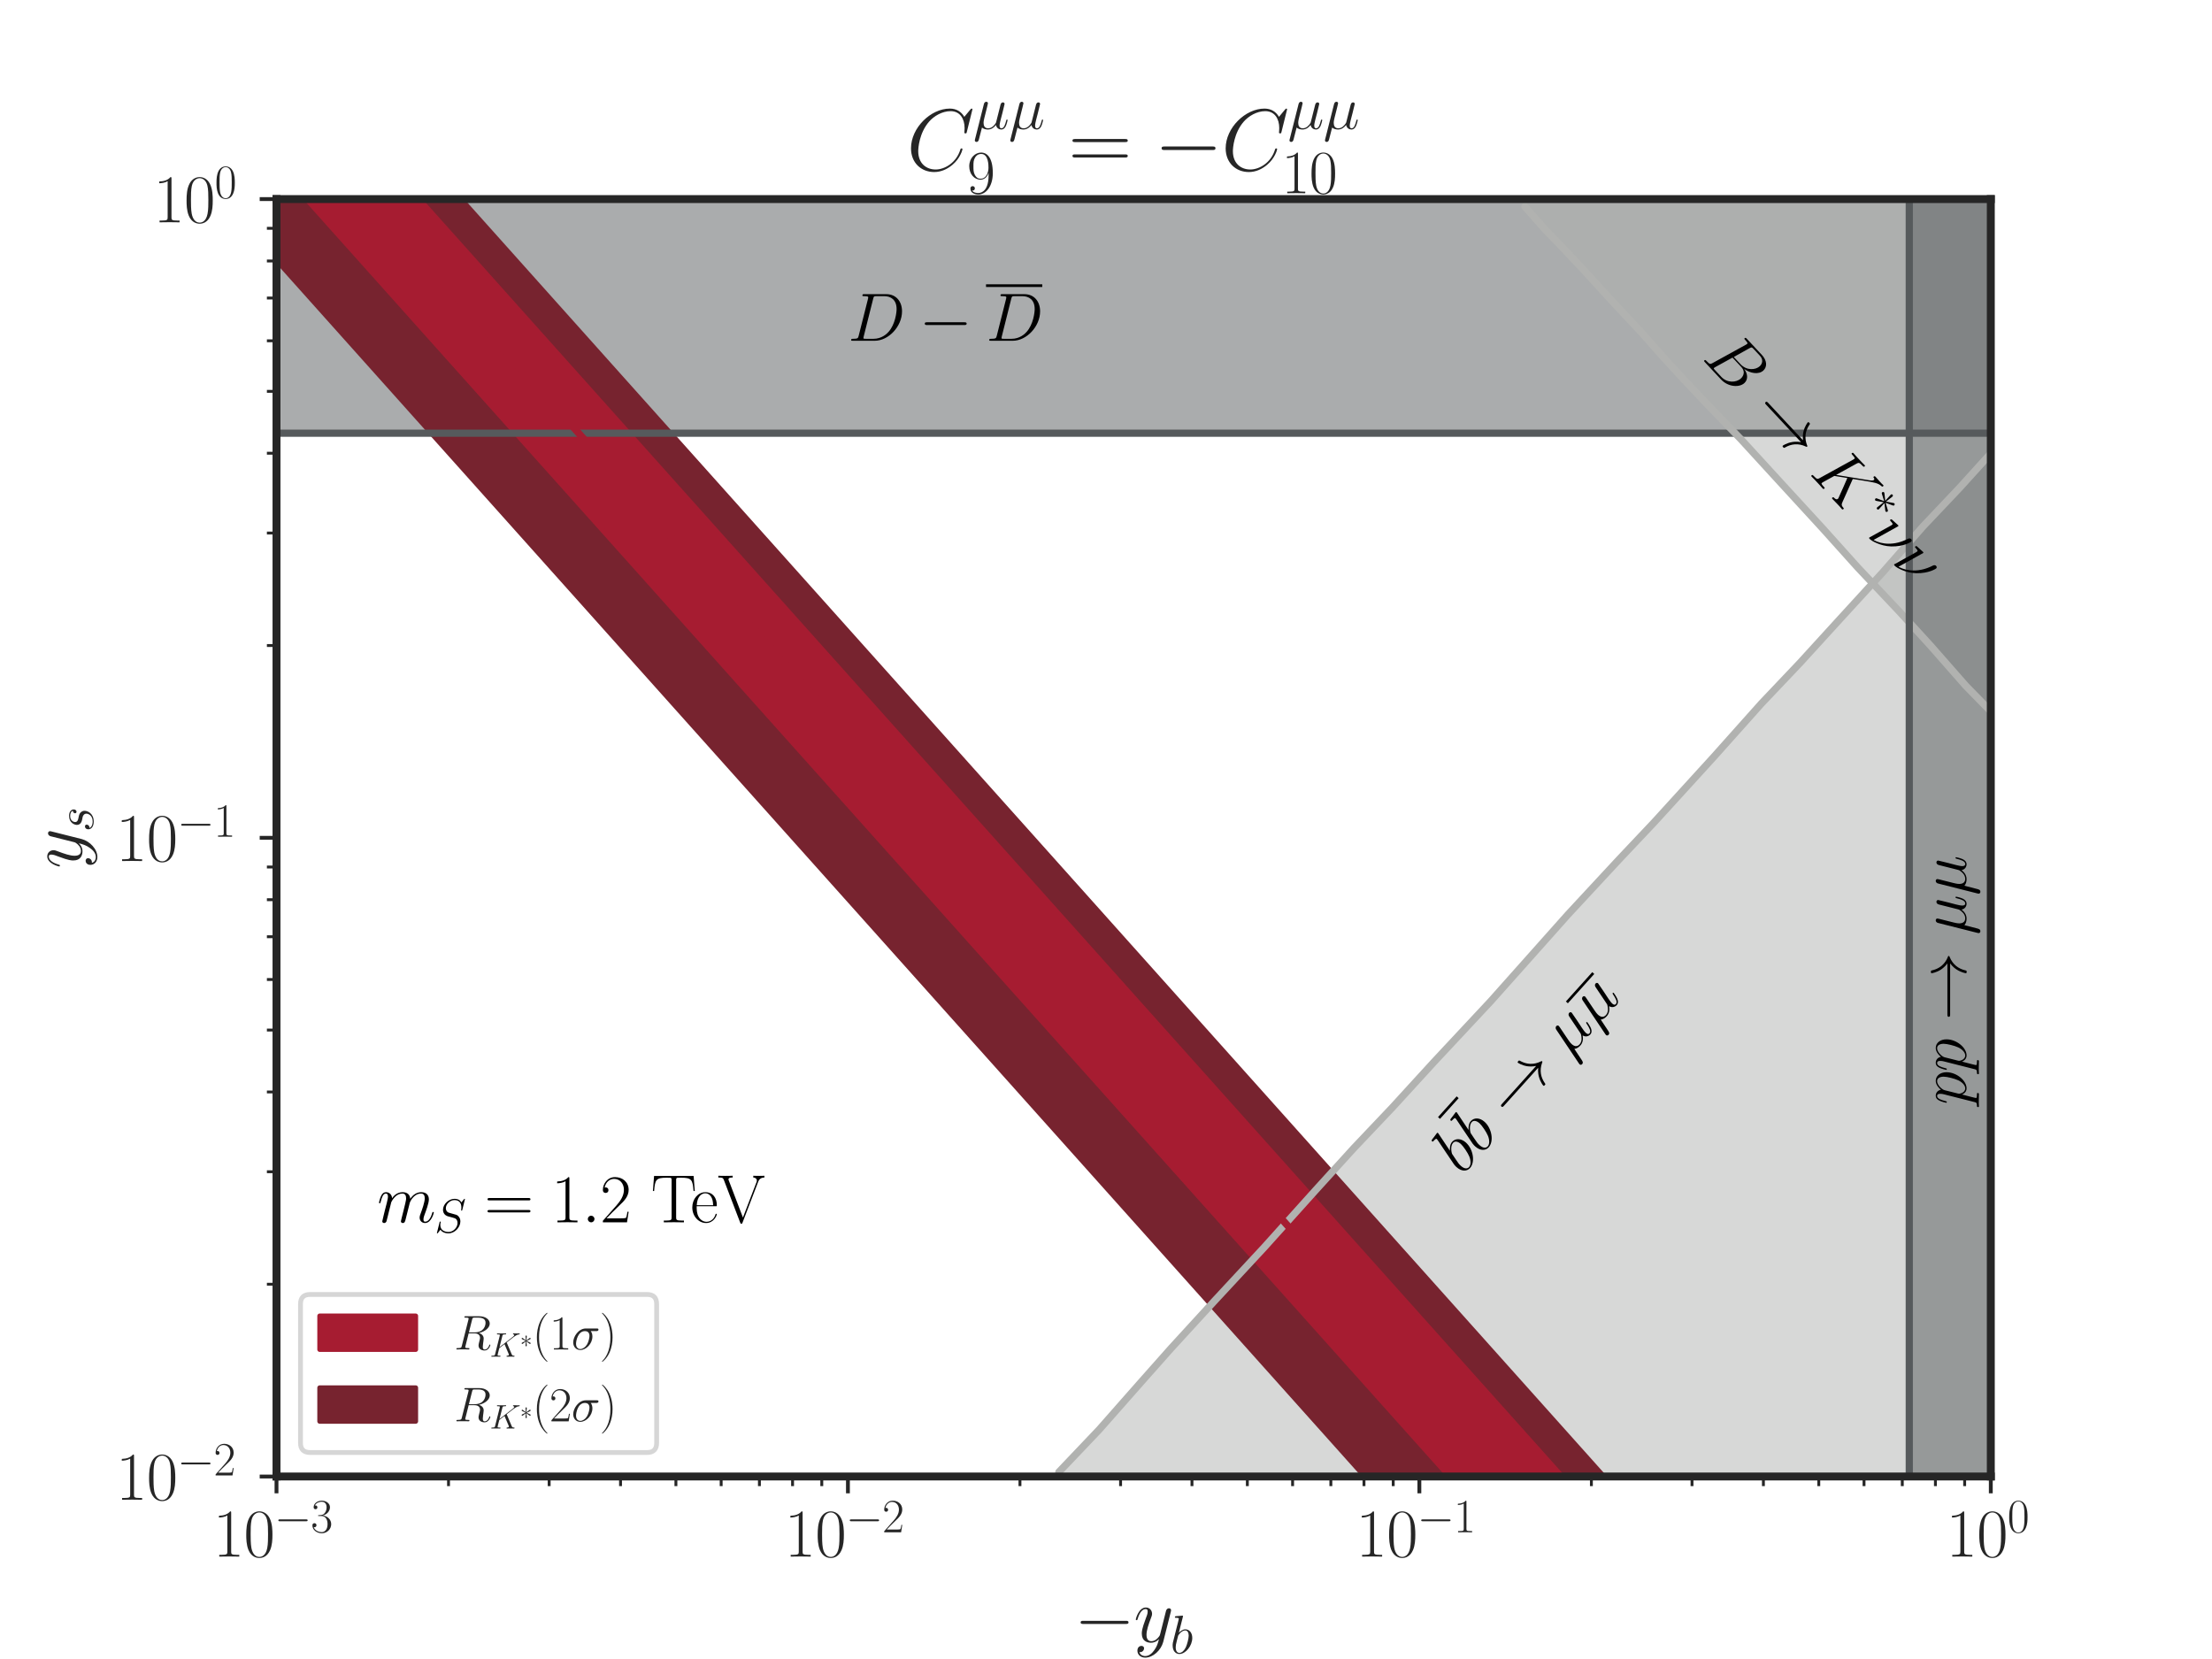 <?xml version="1.0" encoding="utf-8" standalone="no"?>
<!DOCTYPE svg PUBLIC "-//W3C//DTD SVG 1.1//EN"
  "http://www.w3.org/Graphics/SVG/1.1/DTD/svg11.dtd">
<svg xmlns:xlink="http://www.w3.org/1999/xlink" width="460.8pt" height="345.6pt" viewBox="0 0 460.8 345.6" xmlns="http://www.w3.org/2000/svg" version="1.1">
 <defs>
  <style type="text/css">*{stroke-linejoin: round; stroke-linecap: butt}</style>
 </defs>
 <g id="figure_1">
  <g id="patch_1">
   <path d="M 0 345.6 
L 460.8 345.6 
L 460.8 0 
L 0 0 
z
" style="fill: #ffffff"/>
  </g>
  <g id="axes_1">
   <g id="patch_2">
    <path d="M 57.6 307.584 
L 414.72 307.584 
L 414.72 41.472 
L 57.6 41.472 
z
" style="fill: #ffffff"/>
   </g>
   <g id="matplotlib.axis_1">
    <g id="xtick_1">
     <g id="line2d_1">
      <defs>
       <path id="ma7e473e2c0" d="M 0 0 
L 0 3.5 
" style="stroke: #262626; stroke-width: 0.8"/>
      </defs>
      <g>
       <use xlink:href="#ma7e473e2c0" x="57.6" y="307.584" style="fill: #262626; stroke: #262626; stroke-width: 0.8"/>
      </g>
     </g>
     <g id="text_1">
      <!-- $\mathdefault{10^{-3}}$ -->
      <g style="fill: #262626" transform="translate(44.361 324.27)scale(0.14 -0.14)">
       <defs>
        <path id="CMR17-31" d="M 1702 4083 
C 1702 4217 1696 4224 1606 4224 
C 1357 3927 979 3833 621 3820 
C 602 3820 570 3820 563 3808 
C 557 3795 557 3782 557 3648 
C 755 3648 1088 3686 1344 3839 
L 1344 467 
C 1344 243 1331 166 781 166 
L 589 166 
L 589 0 
C 896 6 1216 12 1523 12 
C 1830 12 2150 6 2458 0 
L 2458 166 
L 2266 166 
C 1715 166 1702 236 1702 467 
L 1702 4083 
z
" transform="scale(0.016)"/>
        <path id="CMR17-30" d="M 2688 2038 
C 2688 2430 2682 3099 2413 3613 
C 2176 4063 1798 4224 1466 4224 
C 1158 4224 768 4082 525 3620 
C 269 3137 243 2539 243 2038 
C 243 1671 250 1112 448 623 
C 723 -39 1216 -128 1466 -128 
C 1760 -128 2208 -7 2470 604 
C 2662 1048 2688 1568 2688 2038 
z
M 1466 -26 
C 1056 -26 813 328 723 816 
C 653 1196 653 1749 653 2109 
C 653 2604 653 3015 736 3407 
C 858 3954 1216 4121 1466 4121 
C 1728 4121 2067 3947 2189 3420 
C 2272 3054 2278 2623 2278 2109 
C 2278 1691 2278 1176 2202 797 
C 2067 96 1690 -26 1466 -26 
z
" transform="scale(0.016)"/>
        <path id="CMSY10-0" d="M 4218 1472 
C 4326 1472 4442 1472 4442 1600 
C 4442 1728 4326 1728 4218 1728 
L 755 1728 
C 646 1728 531 1728 531 1600 
C 531 1472 646 1472 755 1472 
L 4218 1472 
z
" transform="scale(0.016)"/>
        <path id="CMR17-33" d="M 1414 2176 
C 1984 2176 2234 1673 2234 1094 
C 2234 322 1824 25 1453 25 
C 1114 25 563 193 390 691 
C 422 678 454 678 486 678 
C 640 678 755 780 755 947 
C 755 1132 614 1216 486 1216 
C 378 1216 211 1164 211 927 
C 211 335 787 -128 1466 -128 
C 2176 -128 2720 432 2720 1087 
C 2720 1718 2208 2176 1600 2246 
C 2086 2347 2554 2776 2554 3353 
C 2554 3856 2048 4224 1472 4224 
C 890 4224 378 3862 378 3347 
C 378 3123 544 3084 627 3084 
C 762 3084 877 3167 877 3334 
C 877 3500 762 3584 627 3584 
C 602 3584 570 3584 544 3571 
C 730 3999 1235 4076 1459 4076 
C 1683 4076 2106 3966 2106 3347 
C 2106 3167 2080 2851 1862 2574 
C 1670 2329 1453 2316 1242 2297 
C 1210 2297 1062 2284 1037 2284 
C 992 2278 966 2272 966 2227 
C 966 2182 973 2176 1101 2176 
L 1414 2176 
z
" transform="scale(0.016)"/>
       </defs>
       <use xlink:href="#CMR17-31" transform="scale(0.996)"/>
       <use xlink:href="#CMR17-30" transform="translate(45.69 0)scale(0.996)"/>
       <use xlink:href="#CMSY10-0" transform="translate(91.381 36.154)scale(0.697)"/>
       <use xlink:href="#CMR17-33" transform="translate(145.622 36.154)scale(0.697)"/>
      </g>
     </g>
    </g>
    <g id="xtick_2">
     <g id="line2d_2">
      <g>
       <use xlink:href="#ma7e473e2c0" x="176.64" y="307.584" style="fill: #262626; stroke: #262626; stroke-width: 0.8"/>
      </g>
     </g>
     <g id="text_2">
      <!-- $\mathdefault{10^{-2}}$ -->
      <g style="fill: #262626" transform="translate(163.401 324.27)scale(0.14 -0.14)">
       <defs>
        <path id="CMR17-32" d="M 2669 990 
L 2554 990 
C 2490 537 2438 460 2413 422 
C 2381 371 1920 371 1830 371 
L 602 371 
C 832 620 1280 1073 1824 1596 
C 2214 1966 2669 2400 2669 3033 
C 2669 3788 2067 4224 1395 4224 
C 691 4224 262 3603 262 3027 
C 262 2777 448 2745 525 2745 
C 589 2745 781 2783 781 3007 
C 781 3206 614 3264 525 3264 
C 486 3264 448 3257 422 3244 
C 544 3788 915 4057 1306 4057 
C 1862 4057 2227 3616 2227 3033 
C 2227 2477 1901 1998 1536 1583 
L 262 147 
L 262 0 
L 2515 0 
L 2669 990 
z
" transform="scale(0.016)"/>
       </defs>
       <use xlink:href="#CMR17-31" transform="scale(0.996)"/>
       <use xlink:href="#CMR17-30" transform="translate(45.69 0)scale(0.996)"/>
       <use xlink:href="#CMSY10-0" transform="translate(91.381 36.154)scale(0.697)"/>
       <use xlink:href="#CMR17-32" transform="translate(145.622 36.154)scale(0.697)"/>
      </g>
     </g>
    </g>
    <g id="xtick_3">
     <g id="line2d_3">
      <g>
       <use xlink:href="#ma7e473e2c0" x="295.68" y="307.584" style="fill: #262626; stroke: #262626; stroke-width: 0.8"/>
      </g>
     </g>
     <g id="text_3">
      <!-- $\mathdefault{10^{-1}}$ -->
      <g style="fill: #262626" transform="translate(282.441 324.27)scale(0.14 -0.14)">
       <use xlink:href="#CMR17-31" transform="scale(0.996)"/>
       <use xlink:href="#CMR17-30" transform="translate(45.69 0)scale(0.996)"/>
       <use xlink:href="#CMSY10-0" transform="translate(91.381 36.154)scale(0.697)"/>
       <use xlink:href="#CMR17-31" transform="translate(145.622 36.154)scale(0.697)"/>
      </g>
     </g>
    </g>
    <g id="xtick_4">
     <g id="line2d_4">
      <g>
       <use xlink:href="#ma7e473e2c0" x="414.72" y="307.584" style="fill: #262626; stroke: #262626; stroke-width: 0.8"/>
      </g>
     </g>
     <g id="text_4">
      <!-- $\mathdefault{10^{0}}$ -->
      <g style="fill: #262626" transform="translate(405.383 324.27)scale(0.14 -0.14)">
       <use xlink:href="#CMR17-31" transform="scale(0.996)"/>
       <use xlink:href="#CMR17-30" transform="translate(45.69 0)scale(0.996)"/>
       <use xlink:href="#CMR17-30" transform="translate(91.381 36.154)scale(0.697)"/>
      </g>
     </g>
    </g>
    <g id="xtick_5">
     <g id="line2d_5">
      <defs>
       <path id="ma53c9a5873" d="M 0 0 
L 0 2 
" style="stroke: #262626; stroke-width: 0.6"/>
      </defs>
      <g>
       <use xlink:href="#ma53c9a5873" x="93.435" y="307.584" style="fill: #262626; stroke: #262626; stroke-width: 0.6"/>
      </g>
     </g>
    </g>
    <g id="xtick_6">
     <g id="line2d_6">
      <g>
       <use xlink:href="#ma53c9a5873" x="114.397" y="307.584" style="fill: #262626; stroke: #262626; stroke-width: 0.6"/>
      </g>
     </g>
    </g>
    <g id="xtick_7">
     <g id="line2d_7">
      <g>
       <use xlink:href="#ma53c9a5873" x="129.269" y="307.584" style="fill: #262626; stroke: #262626; stroke-width: 0.6"/>
      </g>
     </g>
    </g>
    <g id="xtick_8">
     <g id="line2d_8">
      <g>
       <use xlink:href="#ma53c9a5873" x="140.805" y="307.584" style="fill: #262626; stroke: #262626; stroke-width: 0.6"/>
      </g>
     </g>
    </g>
    <g id="xtick_9">
     <g id="line2d_9">
      <g>
       <use xlink:href="#ma53c9a5873" x="150.231" y="307.584" style="fill: #262626; stroke: #262626; stroke-width: 0.6"/>
      </g>
     </g>
    </g>
    <g id="xtick_10">
     <g id="line2d_10">
      <g>
       <use xlink:href="#ma53c9a5873" x="158.2" y="307.584" style="fill: #262626; stroke: #262626; stroke-width: 0.6"/>
      </g>
     </g>
    </g>
    <g id="xtick_11">
     <g id="line2d_11">
      <g>
       <use xlink:href="#ma53c9a5873" x="165.104" y="307.584" style="fill: #262626; stroke: #262626; stroke-width: 0.6"/>
      </g>
     </g>
    </g>
    <g id="xtick_12">
     <g id="line2d_12">
      <g>
       <use xlink:href="#ma53c9a5873" x="171.193" y="307.584" style="fill: #262626; stroke: #262626; stroke-width: 0.6"/>
      </g>
     </g>
    </g>
    <g id="xtick_13">
     <g id="line2d_13">
      <g>
       <use xlink:href="#ma53c9a5873" x="212.475" y="307.584" style="fill: #262626; stroke: #262626; stroke-width: 0.6"/>
      </g>
     </g>
    </g>
    <g id="xtick_14">
     <g id="line2d_14">
      <g>
       <use xlink:href="#ma53c9a5873" x="233.437" y="307.584" style="fill: #262626; stroke: #262626; stroke-width: 0.6"/>
      </g>
     </g>
    </g>
    <g id="xtick_15">
     <g id="line2d_15">
      <g>
       <use xlink:href="#ma53c9a5873" x="248.309" y="307.584" style="fill: #262626; stroke: #262626; stroke-width: 0.6"/>
      </g>
     </g>
    </g>
    <g id="xtick_16">
     <g id="line2d_16">
      <g>
       <use xlink:href="#ma53c9a5873" x="259.845" y="307.584" style="fill: #262626; stroke: #262626; stroke-width: 0.6"/>
      </g>
     </g>
    </g>
    <g id="xtick_17">
     <g id="line2d_17">
      <g>
       <use xlink:href="#ma53c9a5873" x="269.271" y="307.584" style="fill: #262626; stroke: #262626; stroke-width: 0.6"/>
      </g>
     </g>
    </g>
    <g id="xtick_18">
     <g id="line2d_18">
      <g>
       <use xlink:href="#ma53c9a5873" x="277.24" y="307.584" style="fill: #262626; stroke: #262626; stroke-width: 0.6"/>
      </g>
     </g>
    </g>
    <g id="xtick_19">
     <g id="line2d_19">
      <g>
       <use xlink:href="#ma53c9a5873" x="284.144" y="307.584" style="fill: #262626; stroke: #262626; stroke-width: 0.6"/>
      </g>
     </g>
    </g>
    <g id="xtick_20">
     <g id="line2d_20">
      <g>
       <use xlink:href="#ma53c9a5873" x="290.233" y="307.584" style="fill: #262626; stroke: #262626; stroke-width: 0.6"/>
      </g>
     </g>
    </g>
    <g id="xtick_21">
     <g id="line2d_21">
      <g>
       <use xlink:href="#ma53c9a5873" x="331.515" y="307.584" style="fill: #262626; stroke: #262626; stroke-width: 0.6"/>
      </g>
     </g>
    </g>
    <g id="xtick_22">
     <g id="line2d_22">
      <g>
       <use xlink:href="#ma53c9a5873" x="352.477" y="307.584" style="fill: #262626; stroke: #262626; stroke-width: 0.6"/>
      </g>
     </g>
    </g>
    <g id="xtick_23">
     <g id="line2d_23">
      <g>
       <use xlink:href="#ma53c9a5873" x="367.349" y="307.584" style="fill: #262626; stroke: #262626; stroke-width: 0.6"/>
      </g>
     </g>
    </g>
    <g id="xtick_24">
     <g id="line2d_24">
      <g>
       <use xlink:href="#ma53c9a5873" x="378.885" y="307.584" style="fill: #262626; stroke: #262626; stroke-width: 0.6"/>
      </g>
     </g>
    </g>
    <g id="xtick_25">
     <g id="line2d_25">
      <g>
       <use xlink:href="#ma53c9a5873" x="388.311" y="307.584" style="fill: #262626; stroke: #262626; stroke-width: 0.6"/>
      </g>
     </g>
    </g>
    <g id="xtick_26">
     <g id="line2d_26">
      <g>
       <use xlink:href="#ma53c9a5873" x="396.28" y="307.584" style="fill: #262626; stroke: #262626; stroke-width: 0.6"/>
      </g>
     </g>
    </g>
    <g id="xtick_27">
     <g id="line2d_27">
      <g>
       <use xlink:href="#ma53c9a5873" x="403.184" y="307.584" style="fill: #262626; stroke: #262626; stroke-width: 0.6"/>
      </g>
     </g>
    </g>
    <g id="xtick_28">
     <g id="line2d_28">
      <g>
       <use xlink:href="#ma53c9a5873" x="409.273" y="307.584" style="fill: #262626; stroke: #262626; stroke-width: 0.6"/>
      </g>
     </g>
    </g>
    <g id="text_5">
     <!-- $-y_b$ -->
     <g style="fill: #262626" transform="translate(223.762 342.051)scale(0.16 -0.16)">
      <defs>
       <path id="CMMI12-79" d="M 1683 -673 
C 1510 -921 1261 -1152 947 -1152 
C 870 -1152 563 -1139 467 -826 
C 486 -833 518 -833 531 -833 
C 723 -833 851 -666 851 -519 
C 851 -372 730 -320 634 -320 
C 531 -320 307 -397 307 -711 
C 307 -1050 582 -1280 947 -1280 
C 1587 -1280 2234 -673 2413 -7 
L 3040 2483 
C 3046 2515 3059 2553 3059 2591 
C 3059 2687 2982 2752 2886 2752 
C 2829 2752 2694 2726 2643 2534 
L 2170 657 
C 2138 542 2138 530 2086 459 
C 1958 281 1747 64 1440 64 
C 1082 64 1050 415 1050 587 
C 1050 951 1222 1443 1395 1902 
C 1466 2087 1504 2177 1504 2305 
C 1504 2573 1312 2816 998 2816 
C 410 2816 173 1890 173 1838 
C 173 1813 198 1781 243 1781 
C 301 1781 307 1807 333 1896 
C 486 2432 730 2687 979 2687 
C 1037 2687 1146 2687 1146 2477 
C 1146 2311 1075 2126 979 1883 
C 666 1047 666 836 666 683 
C 666 76 1101 -64 1421 -64 
C 1606 -64 1837 -7 2061 230 
L 2067 223 
C 1971 -141 1907 -359 1683 -673 
z
" transform="scale(0.016)"/>
       <path id="CMMI12-62" d="M 1478 4255 
C 1485 4281 1498 4319 1498 4351 
C 1498 4416 1434 4416 1421 4416 
C 1414 4416 1184 4396 1069 4383 
C 960 4377 864 4364 749 4358 
C 595 4345 550 4339 550 4223 
C 550 4159 614 4159 678 4159 
C 1005 4159 1005 4103 1005 4040 
C 1005 3995 954 3812 928 3699 
L 774 3093 
C 710 2841 346 1392 320 1277 
C 288 1117 288 1008 288 925 
C 288 274 653 -64 1069 -64 
C 1811 -64 2579 887 2579 1813 
C 2579 2400 2246 2816 1766 2816 
C 1434 2816 1133 2541 1011 2413 
L 1478 4255 
z
M 1075 64 
C 870 64 646 217 646 715 
C 646 925 666 1047 781 1494 
C 800 1577 902 1985 928 2068 
C 941 2119 1318 2687 1754 2687 
C 2035 2687 2163 2407 2163 2075 
C 2163 1768 1984 1047 1824 715 
C 1664 370 1370 64 1075 64 
z
" transform="scale(0.016)"/>
      </defs>
      <use xlink:href="#CMSY10-0" transform="scale(0.996)"/>
      <use xlink:href="#CMMI12-79" transform="translate(77.487 0)scale(0.996)"/>
      <use xlink:href="#CMMI12-62" transform="translate(125.052 -14.944)scale(0.697)"/>
     </g>
    </g>
   </g>
   <g id="matplotlib.axis_2">
    <g id="ytick_1">
     <g id="line2d_29">
      <defs>
       <path id="m2ba57e52e7" d="M 0 0 
L -3.5 0 
" style="stroke: #262626; stroke-width: 0.8"/>
      </defs>
      <g>
       <use xlink:href="#m2ba57e52e7" x="57.6" y="307.584" style="fill: #262626; stroke: #262626; stroke-width: 0.8"/>
      </g>
     </g>
     <g id="text_6">
      <!-- $\mathdefault{10^{-2}}$ -->
      <g style="fill: #262626" transform="translate(24.121 312.427)scale(0.14 -0.14)">
       <use xlink:href="#CMR17-31" transform="scale(0.996)"/>
       <use xlink:href="#CMR17-30" transform="translate(45.69 0)scale(0.996)"/>
       <use xlink:href="#CMSY10-0" transform="translate(91.381 36.154)scale(0.697)"/>
       <use xlink:href="#CMR17-32" transform="translate(145.622 36.154)scale(0.697)"/>
      </g>
     </g>
    </g>
    <g id="ytick_2">
     <g id="line2d_30">
      <g>
       <use xlink:href="#m2ba57e52e7" x="57.6" y="174.528" style="fill: #262626; stroke: #262626; stroke-width: 0.8"/>
      </g>
     </g>
     <g id="text_7">
      <!-- $\mathdefault{10^{-1}}$ -->
      <g style="fill: #262626" transform="translate(24.121 179.371)scale(0.14 -0.14)">
       <use xlink:href="#CMR17-31" transform="scale(0.996)"/>
       <use xlink:href="#CMR17-30" transform="translate(45.69 0)scale(0.996)"/>
       <use xlink:href="#CMSY10-0" transform="translate(91.381 36.154)scale(0.697)"/>
       <use xlink:href="#CMR17-31" transform="translate(145.622 36.154)scale(0.697)"/>
      </g>
     </g>
    </g>
    <g id="ytick_3">
     <g id="line2d_31">
      <g>
       <use xlink:href="#m2ba57e52e7" x="57.6" y="41.472" style="fill: #262626; stroke: #262626; stroke-width: 0.8"/>
      </g>
     </g>
     <g id="text_8">
      <!-- $\mathdefault{10^{0}}$ -->
      <g style="fill: #262626" transform="translate(31.926 46.315)scale(0.14 -0.14)">
       <use xlink:href="#CMR17-31" transform="scale(0.996)"/>
       <use xlink:href="#CMR17-30" transform="translate(45.69 0)scale(0.996)"/>
       <use xlink:href="#CMR17-30" transform="translate(91.381 36.154)scale(0.697)"/>
      </g>
     </g>
    </g>
    <g id="ytick_4">
     <g id="line2d_32">
      <defs>
       <path id="m2a75a18dd7" d="M 0 0 
L -2 0 
" style="stroke: #262626; stroke-width: 0.6"/>
      </defs>
      <g>
       <use xlink:href="#m2a75a18dd7" x="57.6" y="267.53" style="fill: #262626; stroke: #262626; stroke-width: 0.6"/>
      </g>
     </g>
    </g>
    <g id="ytick_5">
     <g id="line2d_33">
      <g>
       <use xlink:href="#m2a75a18dd7" x="57.6" y="244.1" style="fill: #262626; stroke: #262626; stroke-width: 0.6"/>
      </g>
     </g>
    </g>
    <g id="ytick_6">
     <g id="line2d_34">
      <g>
       <use xlink:href="#m2a75a18dd7" x="57.6" y="227.476" style="fill: #262626; stroke: #262626; stroke-width: 0.6"/>
      </g>
     </g>
    </g>
    <g id="ytick_7">
     <g id="line2d_35">
      <g>
       <use xlink:href="#m2a75a18dd7" x="57.6" y="214.582" style="fill: #262626; stroke: #262626; stroke-width: 0.6"/>
      </g>
     </g>
    </g>
    <g id="ytick_8">
     <g id="line2d_36">
      <g>
       <use xlink:href="#m2a75a18dd7" x="57.6" y="204.046" style="fill: #262626; stroke: #262626; stroke-width: 0.6"/>
      </g>
     </g>
    </g>
    <g id="ytick_9">
     <g id="line2d_37">
      <g>
       <use xlink:href="#m2a75a18dd7" x="57.6" y="195.139" style="fill: #262626; stroke: #262626; stroke-width: 0.6"/>
      </g>
     </g>
    </g>
    <g id="ytick_10">
     <g id="line2d_38">
      <g>
       <use xlink:href="#m2a75a18dd7" x="57.6" y="187.422" style="fill: #262626; stroke: #262626; stroke-width: 0.6"/>
      </g>
     </g>
    </g>
    <g id="ytick_11">
     <g id="line2d_39">
      <g>
       <use xlink:href="#m2a75a18dd7" x="57.6" y="180.616" style="fill: #262626; stroke: #262626; stroke-width: 0.6"/>
      </g>
     </g>
    </g>
    <g id="ytick_12">
     <g id="line2d_40">
      <g>
       <use xlink:href="#m2a75a18dd7" x="57.6" y="134.474" style="fill: #262626; stroke: #262626; stroke-width: 0.6"/>
      </g>
     </g>
    </g>
    <g id="ytick_13">
     <g id="line2d_41">
      <g>
       <use xlink:href="#m2a75a18dd7" x="57.6" y="111.044" style="fill: #262626; stroke: #262626; stroke-width: 0.6"/>
      </g>
     </g>
    </g>
    <g id="ytick_14">
     <g id="line2d_42">
      <g>
       <use xlink:href="#m2a75a18dd7" x="57.6" y="94.42" style="fill: #262626; stroke: #262626; stroke-width: 0.6"/>
      </g>
     </g>
    </g>
    <g id="ytick_15">
     <g id="line2d_43">
      <g>
       <use xlink:href="#m2a75a18dd7" x="57.6" y="81.526" style="fill: #262626; stroke: #262626; stroke-width: 0.6"/>
      </g>
     </g>
    </g>
    <g id="ytick_16">
     <g id="line2d_44">
      <g>
       <use xlink:href="#m2a75a18dd7" x="57.6" y="70.99" style="fill: #262626; stroke: #262626; stroke-width: 0.6"/>
      </g>
     </g>
    </g>
    <g id="ytick_17">
     <g id="line2d_45">
      <g>
       <use xlink:href="#m2a75a18dd7" x="57.6" y="62.083" style="fill: #262626; stroke: #262626; stroke-width: 0.6"/>
      </g>
     </g>
    </g>
    <g id="ytick_18">
     <g id="line2d_46">
      <g>
       <use xlink:href="#m2a75a18dd7" x="57.6" y="54.366" style="fill: #262626; stroke: #262626; stroke-width: 0.6"/>
      </g>
     </g>
    </g>
    <g id="ytick_19">
     <g id="line2d_47">
      <g>
       <use xlink:href="#m2a75a18dd7" x="57.6" y="47.56" style="fill: #262626; stroke: #262626; stroke-width: 0.6"/>
      </g>
     </g>
    </g>
    <g id="text_9">
     <!-- $y_s$ -->
     <g style="fill: #262626" transform="translate(17.022 180.948)rotate(-90)scale(0.16 -0.16)">
      <defs>
       <path id="CMMI12-73" d="M 1459 1290 
C 1568 1271 1741 1233 1779 1227 
C 1862 1201 2150 1099 2150 793 
C 2150 595 1971 64 1229 64 
C 1094 64 614 83 486 447 
C 742 414 870 614 870 755 
C 870 889 781 960 653 960 
C 512 960 326 851 326 563 
C 326 176 710 -64 1222 -64 
C 2195 -64 2483 665 2483 998 
C 2483 1093 2483 1271 2278 1475 
C 2118 1627 1965 1659 1619 1729 
C 1446 1767 1171 1824 1171 2111 
C 1171 2239 1286 2687 1894 2687 
C 2163 2687 2426 2589 2490 2368 
C 2208 2368 2195 2124 2195 2118 
C 2195 1983 2317 1945 2374 1945 
C 2464 1945 2643 2015 2643 2284 
C 2643 2546 2400 2816 1901 2816 
C 1062 2816 838 2169 838 1907 
C 838 1424 1312 1322 1459 1290 
z
" transform="scale(0.016)"/>
      </defs>
      <use xlink:href="#CMMI12-79" transform="scale(0.996)"/>
      <use xlink:href="#CMMI12-73" transform="translate(47.564 -14.944)scale(0.697)"/>
     </g>
    </g>
   </g>
   <g id="PolyCollection_1">
    <defs>
     <path id="m5bc0cd8b96" d="M 57.6 -304.128 
L 57.6 -255.359 
L 61.207 -255.359 
L 64.815 -255.359 
L 68.422 -255.359 
L 72.029 -255.359 
L 75.636 -255.359 
L 79.244 -255.359 
L 82.851 -255.359 
L 86.458 -255.359 
L 90.065 -255.359 
L 93.673 -255.359 
L 97.28 -255.359 
L 100.887 -255.359 
L 104.495 -255.359 
L 108.102 -255.359 
L 111.709 -255.359 
L 115.316 -255.359 
L 118.924 -255.359 
L 122.531 -255.359 
L 126.138 -255.359 
L 129.745 -255.359 
L 133.353 -255.359 
L 136.96 -255.359 
L 140.567 -255.359 
L 144.175 -255.359 
L 147.782 -255.359 
L 151.389 -255.359 
L 154.996 -255.359 
L 158.604 -255.359 
L 162.211 -255.359 
L 165.818 -255.359 
L 169.425 -255.359 
L 173.033 -255.359 
L 176.64 -255.359 
L 180.247 -255.359 
L 183.855 -255.359 
L 187.462 -255.359 
L 191.069 -255.359 
L 194.676 -255.359 
L 198.284 -255.359 
L 201.891 -255.359 
L 205.498 -255.359 
L 209.105 -255.359 
L 212.713 -255.359 
L 216.32 -255.359 
L 219.927 -255.359 
L 223.535 -255.359 
L 227.142 -255.359 
L 230.749 -255.359 
L 234.356 -255.359 
L 237.964 -255.359 
L 241.571 -255.359 
L 245.178 -255.359 
L 248.785 -255.359 
L 252.393 -255.359 
L 256 -255.359 
L 259.607 -255.359 
L 263.215 -255.359 
L 266.822 -255.359 
L 270.429 -255.359 
L 274.036 -255.359 
L 277.644 -255.359 
L 281.251 -255.359 
L 284.858 -255.359 
L 288.465 -255.359 
L 292.073 -255.359 
L 295.68 -255.359 
L 299.287 -255.359 
L 302.895 -255.359 
L 306.502 -255.359 
L 310.109 -255.359 
L 313.716 -255.359 
L 317.324 -255.359 
L 320.931 -255.359 
L 324.538 -255.359 
L 328.145 -255.359 
L 331.753 -255.359 
L 335.36 -255.359 
L 338.967 -255.359 
L 342.575 -255.359 
L 346.182 -255.359 
L 349.789 -255.359 
L 353.396 -255.359 
L 357.004 -255.359 
L 360.611 -255.359 
L 364.218 -255.359 
L 367.825 -255.359 
L 371.433 -255.359 
L 375.04 -255.359 
L 378.647 -255.359 
L 382.255 -255.359 
L 385.862 -255.359 
L 389.469 -255.359 
L 393.076 -255.359 
L 396.684 -255.359 
L 400.291 -255.359 
L 403.898 -255.359 
L 407.505 -255.359 
L 411.113 -255.359 
L 414.72 -255.359 
L 414.72 -304.128 
L 414.72 -304.128 
L 411.113 -304.128 
L 407.505 -304.128 
L 403.898 -304.128 
L 400.291 -304.128 
L 396.684 -304.128 
L 393.076 -304.128 
L 389.469 -304.128 
L 385.862 -304.128 
L 382.255 -304.128 
L 378.647 -304.128 
L 375.04 -304.128 
L 371.433 -304.128 
L 367.825 -304.128 
L 364.218 -304.128 
L 360.611 -304.128 
L 357.004 -304.128 
L 353.396 -304.128 
L 349.789 -304.128 
L 346.182 -304.128 
L 342.575 -304.128 
L 338.967 -304.128 
L 335.36 -304.128 
L 331.753 -304.128 
L 328.145 -304.128 
L 324.538 -304.128 
L 320.931 -304.128 
L 317.324 -304.128 
L 313.716 -304.128 
L 310.109 -304.128 
L 306.502 -304.128 
L 302.895 -304.128 
L 299.287 -304.128 
L 295.68 -304.128 
L 292.073 -304.128 
L 288.465 -304.128 
L 284.858 -304.128 
L 281.251 -304.128 
L 277.644 -304.128 
L 274.036 -304.128 
L 270.429 -304.128 
L 266.822 -304.128 
L 263.215 -304.128 
L 259.607 -304.128 
L 256 -304.128 
L 252.393 -304.128 
L 248.785 -304.128 
L 245.178 -304.128 
L 241.571 -304.128 
L 237.964 -304.128 
L 234.356 -304.128 
L 230.749 -304.128 
L 227.142 -304.128 
L 223.535 -304.128 
L 219.927 -304.128 
L 216.32 -304.128 
L 212.713 -304.128 
L 209.105 -304.128 
L 205.498 -304.128 
L 201.891 -304.128 
L 198.284 -304.128 
L 194.676 -304.128 
L 191.069 -304.128 
L 187.462 -304.128 
L 183.855 -304.128 
L 180.247 -304.128 
L 176.64 -304.128 
L 173.033 -304.128 
L 169.425 -304.128 
L 165.818 -304.128 
L 162.211 -304.128 
L 158.604 -304.128 
L 154.996 -304.128 
L 151.389 -304.128 
L 147.782 -304.128 
L 144.175 -304.128 
L 140.567 -304.128 
L 136.96 -304.128 
L 133.353 -304.128 
L 129.745 -304.128 
L 126.138 -304.128 
L 122.531 -304.128 
L 118.924 -304.128 
L 115.316 -304.128 
L 111.709 -304.128 
L 108.102 -304.128 
L 104.495 -304.128 
L 100.887 -304.128 
L 97.28 -304.128 
L 93.673 -304.128 
L 90.065 -304.128 
L 86.458 -304.128 
L 82.851 -304.128 
L 79.244 -304.128 
L 75.636 -304.128 
L 72.029 -304.128 
L 68.422 -304.128 
L 64.815 -304.128 
L 61.207 -304.128 
L 57.6 -304.128 
z
" style="stroke: #565a5c; stroke-opacity: 0.5"/>
    </defs>
    <g clip-path="url(#p5fcfd2e956)">
     <use xlink:href="#m5bc0cd8b96" x="0" y="345.6" style="fill: #565a5c; fill-opacity: 0.5; stroke: #565a5c; stroke-opacity: 0.5"/>
    </g>
   </g>
   <g id="PolyCollection_2">
    <defs>
     <path id="ma6d26040b6" d="M 317.666 -304.128 
L 317.666 -302.546 
L 321.882 -297.782 
L 325.49 -294.053 
L 329.94 -289.324 
L 335.012 -283.764 
L 342.217 -276.037 
L 346.452 -271.239 
L 350.545 -266.783 
L 355.326 -261.715 
L 362.757 -253.999 
L 371.208 -244.769 
L 379.706 -235.511 
L 387.002 -227.387 
L 395.686 -218.188 
L 402.139 -211.126 
L 409.502 -202.745 
L 418.314 -193.726 
L 423.495 -187.984 
L 423.495 -304.128 
L 423.495 -304.128 
L 418.314 -304.128 
L 409.502 -304.128 
L 402.139 -304.128 
L 395.686 -304.128 
L 387.002 -304.128 
L 379.706 -304.128 
L 371.208 -304.128 
L 362.757 -304.128 
L 355.326 -304.128 
L 350.545 -304.128 
L 346.452 -304.128 
L 342.217 -304.128 
L 335.012 -304.128 
L 329.94 -304.128 
L 325.49 -304.128 
L 321.882 -304.128 
L 317.666 -304.128 
z
" style="stroke: #b1b2b0; stroke-opacity: 0.5"/>
    </defs>
    <g clip-path="url(#p5fcfd2e956)">
     <use xlink:href="#ma6d26040b6" x="0" y="345.6" style="fill: #b1b2b0; fill-opacity: 0.5; stroke: #b1b2b0; stroke-opacity: 0.5"/>
    </g>
   </g>
   <g id="PolyCollection_3">
    <defs>
     <path id="mcc7664341f" d="M 220.569 -38.933 
L 220.569 -38.016 
L 228.976 -38.016 
L 237.765 -38.016 
L 243.97 -38.016 
L 252.764 -38.016 
L 263.372 -38.016 
L 273.987 -38.016 
L 282.033 -38.016 
L 290.083 -38.016 
L 298.683 -38.016 
L 310.579 -38.016 
L 326.676 -38.016 
L 337.288 -38.016 
L 344.609 -38.016 
L 357.05 -38.016 
L 366.929 -38.016 
L 374.98 -38.016 
L 383.397 -38.016 
L 392.179 -38.016 
L 400.594 -38.016 
L 408.279 -38.016 
L 415.963 -38.016 
L 424.015 -38.016 
L 424.015 -261.014 
L 424.015 -261.014 
L 415.963 -252.529 
L 408.279 -244.043 
L 400.594 -235.926 
L 392.179 -226.336 
L 383.397 -216.744 
L 374.98 -207.52 
L 366.929 -199.035 
L 357.05 -187.967 
L 344.609 -174.319 
L 337.288 -166.567 
L 326.676 -155.13 
L 310.579 -137.059 
L 298.683 -124.323 
L 290.083 -114.916 
L 282.033 -106.427 
L 273.987 -97.575 
L 263.372 -85.768 
L 252.764 -74.34 
L 243.97 -64.74 
L 237.765 -57.747 
L 228.976 -47.776 
L 220.569 -38.933 
z
" style="stroke: #b1b2b0; stroke-opacity: 0.5"/>
    </defs>
    <g clip-path="url(#p5fcfd2e956)">
     <use xlink:href="#mcc7664341f" x="0" y="345.6" style="fill: #b1b2b0; fill-opacity: 0.5; stroke: #b1b2b0; stroke-opacity: 0.5"/>
    </g>
   </g>
   <g id="PolyCollection_4">
    <path d="M 414.72 19.887 
L 397.737 19.887 
L 397.737 23.919 
L 397.737 27.951 
L 397.737 31.983 
L 397.737 36.015 
L 397.737 40.047 
L 397.737 44.079 
L 397.737 48.111 
L 397.737 52.143 
L 397.737 56.175 
L 397.737 60.207 
L 397.737 64.239 
L 397.737 68.271 
L 397.737 72.303 
L 397.737 76.335 
L 397.737 80.367 
L 397.737 84.399 
L 397.737 88.431 
L 397.737 92.463 
L 397.737 96.495 
L 397.737 100.527 
L 397.737 104.559 
L 397.737 108.591 
L 397.737 112.623 
L 397.737 116.655 
L 397.737 120.687 
L 397.737 124.719 
L 397.737 128.751 
L 397.737 132.783 
L 397.737 136.815 
L 397.737 140.847 
L 397.737 144.879 
L 397.737 148.911 
L 397.737 152.943 
L 397.737 156.975 
L 397.737 161.007 
L 397.737 165.039 
L 397.737 169.071 
L 397.737 173.103 
L 397.737 177.135 
L 397.737 181.167 
L 397.737 185.199 
L 397.737 189.231 
L 397.737 193.263 
L 397.737 197.295 
L 397.737 201.327 
L 397.737 205.359 
L 397.737 209.391 
L 397.737 213.423 
L 397.737 217.455 
L 397.737 221.487 
L 397.737 225.519 
L 397.737 229.551 
L 397.737 233.583 
L 397.737 237.615 
L 397.737 241.647 
L 397.737 245.679 
L 397.737 249.711 
L 397.737 253.743 
L 397.737 257.775 
L 397.737 261.807 
L 397.737 265.839 
L 397.737 269.871 
L 397.737 273.903 
L 397.737 277.935 
L 397.737 281.967 
L 397.737 285.999 
L 397.737 290.031 
L 397.737 294.063 
L 397.737 298.095 
L 397.737 302.127 
L 397.737 306.159 
L 397.737 310.191 
L 397.737 314.223 
L 397.737 318.255 
L 397.737 322.287 
L 397.737 326.319 
L 397.737 330.351 
L 397.737 334.383 
L 397.737 338.415 
L 397.737 342.447 
L 397.737 346.479 
L 397.737 350.511 
L 397.737 354.543 
L 397.737 358.575 
L 397.737 362.607 
L 397.737 366.639 
L 397.737 370.671 
L 397.737 374.703 
L 397.737 378.735 
L 397.737 382.767 
L 397.737 386.799 
L 397.737 390.831 
L 397.737 394.863 
L 397.737 398.895 
L 397.737 402.927 
L 397.737 406.959 
L 397.737 410.991 
L 397.737 415.023 
L 397.737 419.055 
L 414.72 419.055 
L 414.72 419.055 
L 414.72 415.023 
L 414.72 410.991 
L 414.72 406.959 
L 414.72 402.927 
L 414.72 398.895 
L 414.72 394.863 
L 414.72 390.831 
L 414.72 386.799 
L 414.72 382.767 
L 414.72 378.735 
L 414.72 374.703 
L 414.72 370.671 
L 414.72 366.639 
L 414.72 362.607 
L 414.72 358.575 
L 414.72 354.543 
L 414.72 350.511 
L 414.72 346.479 
L 414.72 342.447 
L 414.72 338.415 
L 414.72 334.383 
L 414.72 330.351 
L 414.72 326.319 
L 414.72 322.287 
L 414.72 318.255 
L 414.72 314.223 
L 414.72 310.191 
L 414.72 306.159 
L 414.72 302.127 
L 414.72 298.095 
L 414.72 294.063 
L 414.72 290.031 
L 414.72 285.999 
L 414.72 281.967 
L 414.72 277.935 
L 414.72 273.903 
L 414.72 269.871 
L 414.72 265.839 
L 414.72 261.807 
L 414.72 257.775 
L 414.72 253.743 
L 414.72 249.711 
L 414.72 245.679 
L 414.72 241.647 
L 414.72 237.615 
L 414.72 233.583 
L 414.72 229.551 
L 414.72 225.519 
L 414.72 221.487 
L 414.72 217.455 
L 414.72 213.423 
L 414.72 209.391 
L 414.72 205.359 
L 414.72 201.327 
L 414.72 197.295 
L 414.72 193.263 
L 414.72 189.231 
L 414.72 185.199 
L 414.72 181.167 
L 414.72 177.135 
L 414.72 173.103 
L 414.72 169.071 
L 414.72 165.039 
L 414.72 161.007 
L 414.72 156.975 
L 414.72 152.943 
L 414.72 148.911 
L 414.72 144.879 
L 414.72 140.847 
L 414.72 136.815 
L 414.72 132.783 
L 414.72 128.751 
L 414.72 124.719 
L 414.72 120.687 
L 414.72 116.655 
L 414.72 112.623 
L 414.72 108.591 
L 414.72 104.559 
L 414.72 100.527 
L 414.72 96.495 
L 414.72 92.463 
L 414.72 88.431 
L 414.72 84.399 
L 414.72 80.367 
L 414.72 76.335 
L 414.72 72.303 
L 414.72 68.271 
L 414.72 64.239 
L 414.72 60.207 
L 414.72 56.175 
L 414.72 52.143 
L 414.72 48.111 
L 414.72 44.079 
L 414.72 40.047 
L 414.72 36.015 
L 414.72 31.983 
L 414.72 27.951 
L 414.72 23.919 
L 414.72 19.887 
z
" clip-path="url(#p5fcfd2e956)" style="fill: #565a5c; fill-opacity: 0.5; stroke: #565a5c; stroke-opacity: 0.5"/>
   </g>
   <g id="PolyCollection_5">
    <path d="M 57.6 -1.494 
L 57.6 54.199 
L 61.207 58.231 
L 64.815 62.263 
L 68.422 66.295 
L 72.029 70.327 
L 75.636 74.359 
L 79.244 78.391 
L 82.851 82.423 
L 86.458 86.455 
L 90.065 90.487 
L 93.673 94.519 
L 97.28 98.551 
L 100.887 102.583 
L 104.495 106.615 
L 108.102 110.647 
L 111.709 114.679 
L 115.316 118.711 
L 118.924 122.743 
L 122.531 126.775 
L 126.138 130.807 
L 129.745 134.839 
L 133.353 138.871 
L 136.96 142.903 
L 140.567 146.935 
L 144.175 150.967 
L 147.782 154.999 
L 151.389 159.031 
L 154.996 163.063 
L 158.604 167.095 
L 162.211 171.127 
L 165.818 175.159 
L 169.425 179.191 
L 173.033 183.223 
L 176.64 187.255 
L 180.247 191.287 
L 183.855 195.319 
L 187.462 199.351 
L 191.069 203.383 
L 194.676 207.415 
L 198.284 211.447 
L 201.891 215.479 
L 205.498 219.511 
L 209.105 223.543 
L 212.713 227.575 
L 216.32 231.607 
L 219.927 235.639 
L 223.535 239.671 
L 227.142 243.703 
L 230.749 247.735 
L 234.356 251.767 
L 237.964 255.799 
L 241.571 259.831 
L 245.178 263.863 
L 248.785 267.895 
L 252.393 271.927 
L 256 275.959 
L 259.607 279.991 
L 263.215 284.023 
L 266.822 288.055 
L 270.429 292.087 
L 274.036 296.119 
L 277.644 300.151 
L 281.251 304.183 
L 284.858 308.215 
L 288.465 312.247 
L 292.073 316.279 
L 295.68 320.311 
L 299.287 324.343 
L 302.895 328.375 
L 306.502 332.407 
L 310.109 336.439 
L 313.716 340.471 
L 317.324 344.503 
L 320.931 348.535 
L 324.538 352.567 
L 328.145 356.599 
L 331.753 360.631 
L 335.36 364.663 
L 338.967 368.695 
L 342.575 372.727 
L 346.182 376.759 
L 349.789 380.791 
L 353.396 384.823 
L 357.004 388.855 
L 360.611 392.887 
L 364.218 396.919 
L 367.825 400.951 
L 371.433 404.983 
L 375.04 409.015 
L 378.647 413.047 
L 382.255 417.079 
L 385.862 421.111 
L 389.469 425.143 
L 393.076 429.175 
L 396.684 433.207 
L 400.291 437.239 
L 403.898 441.271 
L 407.505 445.303 
L 411.113 449.335 
L 414.72 453.367 
L 414.72 397.674 
L 414.72 397.674 
L 411.113 393.642 
L 407.505 389.61 
L 403.898 385.578 
L 400.291 381.546 
L 396.684 377.514 
L 393.076 373.482 
L 389.469 369.45 
L 385.862 365.418 
L 382.255 361.386 
L 378.647 357.354 
L 375.04 353.322 
L 371.433 349.29 
L 367.825 345.258 
L 364.218 341.226 
L 360.611 337.194 
L 357.004 333.162 
L 353.396 329.13 
L 349.789 325.098 
L 346.182 321.066 
L 342.575 317.034 
L 338.967 313.002 
L 335.36 308.97 
L 331.753 304.938 
L 328.145 300.906 
L 324.538 296.874 
L 320.931 292.842 
L 317.324 288.81 
L 313.716 284.778 
L 310.109 280.746 
L 306.502 276.714 
L 302.895 272.682 
L 299.287 268.65 
L 295.68 264.618 
L 292.073 260.586 
L 288.465 256.554 
L 284.858 252.522 
L 281.251 248.49 
L 277.644 244.458 
L 274.036 240.426 
L 270.429 236.394 
L 266.822 232.362 
L 263.215 228.33 
L 259.607 224.298 
L 256 220.266 
L 252.393 216.234 
L 248.785 212.202 
L 245.178 208.17 
L 241.571 204.138 
L 237.964 200.106 
L 234.356 196.074 
L 230.749 192.042 
L 227.142 188.01 
L 223.535 183.978 
L 219.927 179.946 
L 216.32 175.914 
L 212.713 171.882 
L 209.105 167.85 
L 205.498 163.818 
L 201.891 159.786 
L 198.284 155.754 
L 194.676 151.722 
L 191.069 147.69 
L 187.462 143.658 
L 183.855 139.626 
L 180.247 135.594 
L 176.64 131.562 
L 173.033 127.53 
L 169.425 123.498 
L 165.818 119.466 
L 162.211 115.434 
L 158.604 111.402 
L 154.996 107.37 
L 151.389 103.338 
L 147.782 99.306 
L 144.175 95.274 
L 140.567 91.242 
L 136.96 87.21 
L 133.353 83.178 
L 129.745 79.146 
L 126.138 75.114 
L 122.531 71.082 
L 118.924 67.05 
L 115.316 63.018 
L 111.709 58.986 
L 108.102 54.954 
L 104.495 50.922 
L 100.887 46.89 
L 97.28 42.858 
L 93.673 38.826 
L 90.065 34.794 
L 86.458 30.762 
L 82.851 26.73 
L 79.244 22.698 
L 75.636 18.666 
L 72.029 14.634 
L 68.422 10.602 
L 64.815 6.57 
L 61.207 2.538 
L 57.6 -1.494 
z
" clip-path="url(#p5fcfd2e956)" style="fill: #77232f; stroke: #77232f"/>
   </g>
   <g id="PolyCollection_6">
    <path d="M 57.6 8.213 
L 57.6 34.533 
L 61.207 38.565 
L 64.815 42.597 
L 68.422 46.629 
L 72.029 50.661 
L 75.636 54.693 
L 79.244 58.725 
L 82.851 62.757 
L 86.458 66.789 
L 90.065 70.821 
L 93.673 74.853 
L 97.28 78.885 
L 100.887 82.917 
L 104.495 86.949 
L 108.102 90.981 
L 111.709 95.013 
L 115.316 99.045 
L 118.924 103.077 
L 122.531 107.109 
L 126.138 111.141 
L 129.745 115.173 
L 133.353 119.205 
L 136.96 123.237 
L 140.567 127.269 
L 144.175 131.301 
L 147.782 135.333 
L 151.389 139.365 
L 154.996 143.397 
L 158.604 147.429 
L 162.211 151.461 
L 165.818 155.493 
L 169.425 159.525 
L 173.033 163.557 
L 176.64 167.589 
L 180.247 171.621 
L 183.855 175.653 
L 187.462 179.685 
L 191.069 183.717 
L 194.676 187.749 
L 198.284 191.781 
L 201.891 195.813 
L 205.498 199.845 
L 209.105 203.877 
L 212.713 207.909 
L 216.32 211.941 
L 219.927 215.973 
L 223.535 220.005 
L 227.142 224.037 
L 230.749 228.069 
L 234.356 232.101 
L 237.964 236.133 
L 241.571 240.165 
L 245.178 244.197 
L 248.785 248.229 
L 252.393 252.261 
L 256 256.293 
L 259.607 260.325 
L 263.215 264.357 
L 266.822 268.389 
L 270.429 272.421 
L 274.036 276.453 
L 277.644 280.485 
L 281.251 284.517 
L 284.858 288.549 
L 288.465 292.581 
L 292.073 296.613 
L 295.68 300.645 
L 299.287 304.677 
L 302.895 308.709 
L 306.502 312.741 
L 310.109 316.773 
L 313.716 320.805 
L 317.324 324.837 
L 320.931 328.869 
L 324.538 332.901 
L 328.145 336.933 
L 331.753 340.965 
L 335.36 344.997 
L 338.967 349.029 
L 342.575 353.061 
L 346.182 357.093 
L 349.789 361.125 
L 353.396 365.157 
L 357.004 369.189 
L 360.611 373.221 
L 364.218 377.253 
L 367.825 381.285 
L 371.433 385.317 
L 375.04 389.349 
L 378.647 393.381 
L 382.255 397.413 
L 385.862 401.445 
L 389.469 405.477 
L 393.076 409.509 
L 396.684 413.541 
L 400.291 417.573 
L 403.898 421.605 
L 407.505 425.637 
L 411.113 429.669 
L 414.72 433.701 
L 414.72 407.381 
L 414.72 407.381 
L 411.113 403.349 
L 407.505 399.317 
L 403.898 395.285 
L 400.291 391.253 
L 396.684 387.221 
L 393.076 383.189 
L 389.469 379.157 
L 385.862 375.125 
L 382.255 371.093 
L 378.647 367.061 
L 375.04 363.029 
L 371.433 358.997 
L 367.825 354.965 
L 364.218 350.933 
L 360.611 346.901 
L 357.004 342.869 
L 353.396 338.837 
L 349.789 334.805 
L 346.182 330.773 
L 342.575 326.741 
L 338.967 322.709 
L 335.36 318.677 
L 331.753 314.645 
L 328.145 310.613 
L 324.538 306.581 
L 320.931 302.549 
L 317.324 298.517 
L 313.716 294.485 
L 310.109 290.453 
L 306.502 286.421 
L 302.895 282.389 
L 299.287 278.357 
L 295.68 274.325 
L 292.073 270.293 
L 288.465 266.261 
L 284.858 262.229 
L 281.251 258.197 
L 277.644 254.165 
L 274.036 250.133 
L 270.429 246.101 
L 266.822 242.069 
L 263.215 238.037 
L 259.607 234.005 
L 256 229.973 
L 252.393 225.941 
L 248.785 221.909 
L 245.178 217.877 
L 241.571 213.845 
L 237.964 209.813 
L 234.356 205.781 
L 230.749 201.749 
L 227.142 197.717 
L 223.535 193.685 
L 219.927 189.653 
L 216.32 185.621 
L 212.713 181.589 
L 209.105 177.557 
L 205.498 173.525 
L 201.891 169.493 
L 198.284 165.461 
L 194.676 161.429 
L 191.069 157.397 
L 187.462 153.365 
L 183.855 149.333 
L 180.247 145.301 
L 176.64 141.269 
L 173.033 137.237 
L 169.425 133.205 
L 165.818 129.173 
L 162.211 125.141 
L 158.604 121.109 
L 154.996 117.077 
L 151.389 113.045 
L 147.782 109.013 
L 144.175 104.981 
L 140.567 100.949 
L 136.96 96.917 
L 133.353 92.885 
L 129.745 88.853 
L 126.138 84.821 
L 122.531 80.789 
L 118.924 76.757 
L 115.316 72.725 
L 111.709 68.693 
L 108.102 64.661 
L 104.495 60.629 
L 100.887 56.597 
L 97.28 52.565 
L 93.673 48.533 
L 90.065 44.501 
L 86.458 40.469 
L 82.851 36.437 
L 79.244 32.405 
L 75.636 28.373 
L 72.029 24.341 
L 68.422 20.309 
L 64.815 16.277 
L 61.207 12.245 
L 57.6 8.213 
z
" clip-path="url(#p5fcfd2e956)" style="fill: #a61c31; stroke: #a61c31"/>
   </g>
   <g id="LineCollection_1">
    <path d="M 57.6 90.241 
L 414.72 90.241 
" clip-path="url(#p5fcfd2e956)" style="fill: none; stroke: #565a5c; stroke-width: 1.5"/>
   </g>
   <g id="line2d_48">
    <path d="M 317.666 43.054 
L 321.882 47.818 
L 325.49 51.547 
L 329.94 56.276 
L 335.012 61.836 
L 342.217 69.563 
L 346.452 74.361 
L 350.545 78.817 
L 355.326 83.885 
L 362.757 91.601 
L 371.208 100.831 
L 379.706 110.089 
L 387.002 118.213 
L 395.686 127.412 
L 402.139 134.474 
L 409.502 142.855 
L 418.314 151.874 
L 423.495 157.616 
" clip-path="url(#p5fcfd2e956)" style="fill: none; stroke: #b1b2b0; stroke-width: 1.5; stroke-linecap: round"/>
   </g>
   <g id="line2d_49">
    <path d="M 220.569 306.667 
L 228.976 297.824 
L 237.765 287.853 
L 243.97 280.86 
L 252.764 271.26 
L 263.372 259.832 
L 273.987 248.025 
L 282.033 239.173 
L 290.083 230.684 
L 298.683 221.277 
L 310.579 208.541 
L 326.676 190.47 
L 337.288 179.033 
L 344.609 171.281 
L 357.05 157.633 
L 366.929 146.565 
L 374.98 138.08 
L 383.397 128.856 
L 392.179 119.264 
L 400.594 109.674 
L 408.279 101.557 
L 415.963 93.071 
L 424.015 84.586 
" clip-path="url(#p5fcfd2e956)" style="fill: none; stroke: #b1b2b0; stroke-width: 1.5; stroke-linecap: round"/>
   </g>
   <g id="LineCollection_2">
    <path d="M 397.737 19.887 
L 397.737 346.6 
" clip-path="url(#p5fcfd2e956)" style="fill: none; stroke: #565a5c; stroke-width: 1.5"/>
   </g>
   <g id="line2d_50">
    <path d="M 57.6 19.887 
L 61.207 23.919 
L 64.815 27.951 
L 68.422 31.983 
L 72.029 36.015 
L 75.636 40.047 
L 79.244 44.079 
L 82.851 48.111 
L 86.458 52.143 
L 90.065 56.175 
L 93.673 60.207 
L 97.28 64.239 
L 100.887 68.271 
L 104.495 72.303 
L 108.102 76.335 
L 111.709 80.367 
L 115.316 84.399 
L 118.924 88.431 
L 122.531 92.463 
L 126.138 96.495 
L 129.745 100.527 
L 133.353 104.559 
L 136.96 108.591 
L 140.567 112.623 
L 144.175 116.655 
L 147.782 120.687 
L 151.389 124.719 
L 154.996 128.751 
L 158.604 132.783 
L 162.211 136.815 
L 165.818 140.847 
L 169.425 144.879 
L 173.033 148.911 
L 176.64 152.943 
L 180.247 156.975 
L 183.855 161.007 
L 187.462 165.039 
L 191.069 169.071 
L 194.676 173.103 
L 198.284 177.135 
L 201.891 181.167 
L 205.498 185.199 
L 209.105 189.231 
L 212.713 193.263 
L 216.32 197.295 
L 219.927 201.327 
L 223.535 205.359 
L 227.142 209.391 
L 230.749 213.423 
L 234.356 217.455 
L 237.964 221.487 
L 241.571 225.519 
L 245.178 229.551 
L 248.785 233.583 
L 252.393 237.615 
L 256 241.647 
L 259.607 245.679 
L 263.215 249.711 
L 266.822 253.743 
L 270.429 257.775 
L 274.036 261.807 
L 277.644 265.839 
L 281.251 269.871 
L 284.858 273.903 
L 288.465 277.935 
L 292.073 281.967 
L 295.68 285.999 
L 299.287 290.031 
L 302.895 294.063 
L 306.502 298.095 
L 310.109 302.127 
L 313.716 306.159 
L 317.324 310.191 
L 320.931 314.223 
L 324.538 318.255 
L 328.145 322.287 
L 331.753 326.319 
L 335.36 330.351 
L 338.967 334.383 
L 342.575 338.415 
L 346.182 342.447 
L 349.789 346.479 
L 349.897 346.6 
" clip-path="url(#p5fcfd2e956)" style="fill: none; stroke: #a61c31; stroke-width: 1.5; stroke-linecap: round"/>
   </g>
   <g id="patch_3">
    <path d="M 57.6 307.584 
L 57.6 41.472 
" style="fill: none; stroke: #262626; stroke-width: 1.65; stroke-linejoin: miter; stroke-linecap: square"/>
   </g>
   <g id="patch_4">
    <path d="M 414.72 307.584 
L 414.72 41.472 
" style="fill: none; stroke: #262626; stroke-width: 1.65; stroke-linejoin: miter; stroke-linecap: square"/>
   </g>
   <g id="patch_5">
    <path d="M 57.6 307.584 
L 414.72 307.584 
" style="fill: none; stroke: #262626; stroke-width: 1.65; stroke-linejoin: miter; stroke-linecap: square"/>
   </g>
   <g id="patch_6">
    <path d="M 57.6 41.472 
L 414.72 41.472 
" style="fill: none; stroke: #262626; stroke-width: 1.65; stroke-linejoin: miter; stroke-linecap: square"/>
   </g>
   <g id="text_10">
    <!-- $D - \overline{D}$ -->
    <g transform="translate(176.64 70.99)scale(0.14 -0.14)">
     <defs>
      <path id="CMMI12-44" d="M 1005 472 
C 947 249 934 185 486 185 
C 365 185 301 185 301 70 
C 301 0 339 0 467 0 
L 2496 0 
C 3789 0 5050 1332 5050 2752 
C 5050 3669 4499 4352 3584 4352 
L 1530 4352 
C 1408 4352 1350 4352 1350 4230 
C 1350 4166 1408 4166 1504 4166 
C 1894 4166 1894 4115 1894 4045 
C 1894 4032 1894 3994 1869 3898 
L 1005 472 
z
M 2355 3917 
C 2413 4153 2438 4166 2688 4166 
L 3392 4166 
C 3994 4166 4544 3841 4544 2962 
C 4544 2644 4416 1535 3795 835 
C 3616 625 3130 185 2394 185 
L 1664 185 
C 1574 185 1562 185 1523 191 
C 1453 198 1446 211 1446 262 
C 1446 306 1459 344 1472 402 
L 2355 3917 
z
" transform="scale(0.016)"/>
     </defs>
     <use xlink:href="#CMMI12-44" transform="scale(0.996)"/>
     <use xlink:href="#CMSY10-0" transform="translate(105.843 0)scale(0.996)"/>
     <use xlink:href="#CMMI12-44" transform="translate(205.47 0)scale(0.996)"/>
     <path d="M 205.47 80.033 
L 289.174 80.033 
L 289.174 84.018 
L 205.47 84.018 
L 205.47 80.033 
z
"/>
    </g>
   </g>
   <g id="text_11">
    <!-- $B  \rightarrow K^* \nu \nu $ -->
    <g transform="translate(354.46 74.694)rotate(-313)scale(0.14 -0.14)">
     <defs>
      <path id="CMMI12-42" d="M 2342 3915 
C 2400 4153 2426 4166 2675 4166 
L 3507 4166 
C 4230 4166 4230 3547 4230 3489 
C 4230 2967 3712 2304 2867 2304 
L 1946 2304 
L 2342 3915 
z
M 3424 2252 
C 4122 2381 4755 2871 4755 3463 
C 4755 3966 4314 4352 3590 4352 
L 1536 4352 
C 1414 4352 1357 4352 1357 4230 
C 1357 4166 1414 4166 1510 4166 
C 1901 4166 1901 4114 1901 4043 
C 1901 4031 1901 3992 1875 3895 
L 1011 469 
C 954 248 941 185 493 185 
C 371 185 307 185 307 70 
C 307 0 346 0 474 0 
L 2669 0 
C 3648 0 4403 733 4403 1369 
C 4403 1886 3942 2201 3424 2252 
z
M 2515 185 
L 1651 185 
C 1562 185 1549 185 1510 191 
C 1440 198 1434 210 1434 261 
C 1434 305 1446 343 1459 399 
L 1907 2176 
L 3110 2176 
C 3866 2176 3866 1483 3866 1432 
C 3866 828 3309 185 2515 185 
z
" transform="scale(0.016)"/>
      <path id="CMSY10-21" d="M 5338 1472 
C 4986 1203 4813 940 4762 857 
C 4474 415 4422 12 4422 6 
C 4422 -71 4499 -71 4550 -71 
C 4659 -71 4666 -58 4691 57 
C 4838 684 5216 1222 5939 1516 
C 6016 1542 6035 1555 6035 1600 
C 6035 1644 5997 1664 5984 1670 
C 5702 1779 4928 2099 4685 3174 
C 4666 3251 4659 3270 4550 3270 
C 4499 3270 4422 3270 4422 3193 
C 4422 3180 4480 2777 4749 2348 
C 4877 2156 5062 1932 5338 1728 
L 582 1728 
C 467 1728 352 1728 352 1600 
C 352 1472 467 1472 582 1472 
L 5338 1472 
z
" transform="scale(0.016)"/>
      <path id="CMMI12-4b" d="M 3200 2574 
C 3194 2593 3168 2644 3168 2663 
C 3168 2669 3174 2675 3283 2758 
L 3904 3242 
C 4762 3905 5043 4128 5485 4166 
C 5530 4172 5594 4172 5594 4281 
C 5594 4319 5574 4352 5523 4352 
C 5453 4352 5376 4339 5306 4339 
L 5062 4339 
C 4864 4339 4653 4352 4461 4352 
C 4416 4352 4339 4352 4339 4236 
C 4339 4172 4384 4166 4422 4166 
C 4493 4159 4576 4134 4576 4045 
C 4576 3917 4384 3765 4333 3726 
L 1824 1784 
L 2355 3886 
C 2413 4102 2426 4166 2880 4166 
C 3002 4166 3059 4166 3059 4287 
C 3059 4352 2995 4352 2963 4352 
C 2848 4352 2714 4339 2592 4339 
L 1837 4339 
C 1722 4339 1581 4352 1466 4352 
C 1414 4352 1344 4352 1344 4230 
C 1344 4166 1402 4166 1498 4166 
C 1888 4166 1888 4115 1888 4045 
C 1888 4032 1888 3994 1862 3898 
L 998 472 
C 941 249 928 185 480 185 
C 358 185 294 185 294 70 
C 294 0 352 0 390 0 
C 512 0 640 12 762 12 
L 1510 12 
C 1632 12 1766 0 1888 0 
C 1939 0 2010 0 2010 121 
C 2010 185 1952 185 1856 185 
C 1466 185 1466 236 1466 300 
C 1466 344 1504 504 1530 605 
L 1779 1593 
L 2752 2351 
C 2938 1943 3277 1128 3539 504 
C 3558 465 3571 427 3571 383 
C 3571 191 3315 185 3258 185 
C 3200 185 3136 185 3136 64 
C 3136 0 3206 0 3226 0 
C 3450 0 3686 12 3910 12 
L 4218 12 
C 4314 12 4422 0 4518 0 
C 4557 0 4627 0 4627 121 
C 4627 185 4570 185 4506 185 
C 4269 191 4186 242 4090 472 
L 3200 2574 
z
" transform="scale(0.016)"/>
      <path id="CMSY10-3" d="M 1760 2762 
C 1766 2853 1766 3008 1600 3008 
C 1498 3008 1414 2924 1434 2840 
L 1434 2755 
L 1523 1740 
L 704 2349 
C 646 2382 634 2395 589 2395 
C 499 2395 416 2303 416 2212 
C 416 2107 480 2081 544 2048 
L 1453 1603 
L 570 1164 
C 467 1112 416 1085 416 987 
C 416 889 499 804 589 804 
C 634 804 646 804 806 928 
L 1523 1459 
L 1427 359 
C 1427 224 1542 192 1594 192 
C 1670 192 1766 236 1766 359 
L 1670 1459 
L 2490 850 
C 2547 817 2560 804 2605 804 
C 2694 804 2778 896 2778 987 
C 2778 1085 2720 1118 2643 1157 
C 2259 1354 2246 1354 1741 1596 
L 2624 2035 
C 2726 2087 2778 2113 2778 2212 
C 2778 2310 2694 2395 2605 2395 
C 2560 2395 2547 2395 2387 2271 
L 1670 1740 
L 1760 2762 
z
" transform="scale(0.016)"/>
      <path id="CMMI12-17" d="M 1408 2751 
C 1408 2777 1389 2816 1338 2816 
C 1293 2816 691 2758 595 2751 
C 525 2745 461 2739 461 2623 
C 461 2559 512 2559 602 2559 
C 902 2559 922 2515 922 2445 
C 922 2419 909 2343 902 2317 
L 339 64 
C 339 38 358 0 403 0 
L 538 0 
C 627 0 1600 230 2349 996 
C 3174 1845 3290 2630 3290 2655 
C 3290 2758 3206 2816 3123 2816 
C 2938 2816 2893 2643 2880 2598 
C 2502 1264 1626 472 774 192 
L 1408 2751 
z
" transform="scale(0.016)"/>
     </defs>
     <use xlink:href="#CMMI12-42" transform="scale(0.996)"/>
     <use xlink:href="#CMSY10-21" transform="translate(106.81 0)scale(0.996)"/>
     <use xlink:href="#CMMI12-4b" transform="translate(234.11 0)scale(0.996)"/>
     <use xlink:href="#CMSY10-3" transform="translate(324.258 36.154)scale(0.697)"/>
     <use xlink:href="#CMMI12-17" transform="translate(359.625 0)scale(0.996)"/>
     <use xlink:href="#CMMI12-17" transform="translate(414.108 0)scale(0.996)"/>
    </g>
   </g>
   <g id="text_12">
    <!-- $b\overline{b}\rightarrow \mu \overline{\mu} $ -->
    <g transform="translate(304.536 244.997)rotate(-48)scale(0.14 -0.14)">
     <defs>
      <path id="CMMI12-16" d="M 922 140 
C 1082 -7 1318 -64 1536 -64 
C 1946 -64 2227 210 2374 408 
C 2438 70 2707 -64 2931 -64 
C 3123 -64 3277 51 3392 281 
C 3494 498 3584 887 3584 913 
C 3584 944 3558 970 3520 970 
C 3462 970 3456 938 3430 842 
C 3334 466 3213 64 2950 64 
C 2765 64 2752 229 2752 357 
C 2752 504 2810 734 2854 925 
L 3034 1615 
C 3059 1736 3130 2023 3162 2138 
C 3200 2291 3270 2566 3270 2591 
C 3270 2687 3194 2752 3098 2752 
C 3040 2752 2906 2726 2854 2534 
L 2406 759 
C 2374 632 2374 619 2291 517 
C 2214 408 1965 64 1562 64 
C 1203 64 1088 325 1088 625 
C 1088 811 1146 1034 1171 1143 
L 1459 2292 
C 1491 2413 1542 2617 1542 2656 
C 1542 2758 1459 2816 1376 2816 
C 1318 2816 1178 2796 1126 2592 
L 198 -1085 
C 192 -1116 179 -1154 179 -1191 
C 179 -1287 256 -1351 352 -1351 
C 538 -1351 576 -1204 621 -1029 
L 922 140 
z
" transform="scale(0.016)"/>
     </defs>
     <use xlink:href="#CMMI12-62" transform="scale(0.996)"/>
     <use xlink:href="#CMMI12-62" transform="translate(41.476 0)scale(0.996)"/>
     <use xlink:href="#CMSY10-21" transform="translate(110.626 0)scale(0.996)"/>
     <use xlink:href="#CMMI12-16" transform="translate(237.926 0)scale(0.996)"/>
     <use xlink:href="#CMMI12-16" transform="translate(296.618 0)scale(0.996)"/>
     <path d="M 41.476 81.14 
L 82.952 81.14 
L 82.952 85.125 
L 41.476 85.125 
L 41.476 81.14 
z
"/>
     <path d="M 296.618 54.85 
L 355.309 54.85 
L 355.309 58.835 
L 296.618 58.835 
L 296.618 54.85 
z
"/>
    </g>
   </g>
   <g id="text_13">
    <!-- $pp \rightarrow \mu \mu $ -->
    <g transform="translate(409.533 230.188)rotate(-90)scale(0.14 -0.14)">
     <defs>
      <path id="CMMI12-70" d="M 275 -794 
C 230 -981 205 -1031 -58 -1031 
C -135 -1031 -199 -1031 -199 -1152 
C -199 -1165 -192 -1216 -122 -1216 
C -39 -1216 51 -1204 134 -1204 
L 410 -1204 
C 544 -1204 870 -1216 1005 -1216 
C 1043 -1216 1120 -1216 1120 -1101 
C 1120 -1031 1075 -1031 966 -1031 
C 672 -1031 653 -987 653 -937 
C 653 -863 941 217 979 364 
C 1050 185 1222 -64 1555 -64 
C 2278 -64 3059 874 3059 1813 
C 3059 2400 2726 2816 2246 2816 
C 1837 2816 1491 2419 1421 2330 
C 1370 2649 1120 2816 864 2816 
C 678 2816 531 2726 410 2483 
C 294 2253 205 1864 205 1838 
C 205 1813 230 1781 275 1781 
C 326 1781 333 1787 371 1934 
C 467 2311 589 2687 845 2687 
C 992 2687 1043 2585 1043 2394 
C 1043 2241 1024 2177 998 2062 
L 275 -794 
z
M 1382 1992 
C 1427 2170 1606 2356 1709 2445 
C 1779 2509 1990 2687 2234 2687 
C 2515 2687 2643 2407 2643 2075 
C 2643 1768 2464 1047 2304 715 
C 2144 370 1850 64 1555 64 
C 1120 64 1050 613 1050 638 
C 1050 657 1062 708 1069 740 
L 1382 1992 
z
" transform="scale(0.016)"/>
     </defs>
     <use xlink:href="#CMMI12-70" transform="scale(0.996)"/>
     <use xlink:href="#CMMI12-70" transform="translate(48.96 0)scale(0.996)"/>
     <use xlink:href="#CMSY10-21" transform="translate(125.593 0)scale(0.996)"/>
     <use xlink:href="#CMMI12-16" transform="translate(252.894 0)scale(0.996)"/>
     <use xlink:href="#CMMI12-16" transform="translate(311.585 0)scale(0.996)"/>
    </g>
   </g>
   <g id="text_14">
    <!-- $m_S = 1.2 $ TeV -->
    <g transform="translate(78.562 254.636)scale(0.14 -0.14)">
     <defs>
      <path id="CMMI12-6d" d="M 1318 1870 
C 1331 1909 1491 2228 1728 2432 
C 1894 2585 2112 2687 2362 2687 
C 2618 2687 2707 2496 2707 2241 
C 2707 2202 2707 2075 2630 1775 
L 2470 1117 
C 2419 925 2298 453 2285 383 
C 2259 287 2221 121 2221 95 
C 2221 6 2291 -64 2387 -64 
C 2579 -64 2611 83 2669 313 
L 3053 1838 
C 3066 1890 3398 2687 4102 2687 
C 4358 2687 4448 2496 4448 2241 
C 4448 1883 4198 1187 4058 804 
C 4000 651 3968 568 3968 453 
C 3968 166 4166 -64 4474 -64 
C 5069 -64 5293 874 5293 913 
C 5293 945 5267 970 5229 970 
C 5171 970 5165 951 5133 842 
C 4986 332 4749 64 4493 64 
C 4429 64 4326 70 4326 274 
C 4326 440 4403 645 4429 715 
C 4544 1021 4832 1775 4832 2145 
C 4832 2528 4608 2816 4122 2816 
C 3693 2816 3347 2573 3091 2196 
C 3072 2541 2861 2816 2381 2816 
C 1811 2816 1510 2413 1395 2253 
C 1376 2617 1114 2816 832 2816 
C 646 2816 499 2726 378 2483 
C 262 2253 173 1864 173 1838 
C 173 1813 198 1781 243 1781 
C 294 1781 301 1787 339 1934 
C 435 2311 557 2687 813 2687 
C 960 2687 1011 2585 1011 2394 
C 1011 2253 947 2004 902 1807 
L 723 1117 
C 698 996 627 708 595 593 
C 550 427 480 127 480 95 
C 480 6 550 -64 646 -64 
C 723 -64 813 -26 864 70 
C 877 102 934 325 966 453 
L 1107 1028 
L 1318 1870 
z
" transform="scale(0.016)"/>
      <path id="CMMI12-53" d="M 4064 4422 
C 4064 4480 4019 4480 4006 4480 
C 3981 4480 3974 4473 3898 4377 
C 3859 4332 3597 4002 3590 3996 
C 3379 4409 2957 4480 2688 4480 
C 1875 4480 1139 3742 1139 3024 
C 1139 2547 1427 2268 1741 2160 
C 1811 2134 2189 2033 2381 1988 
C 2707 1899 2790 1874 2925 1734 
C 2950 1702 3078 1556 3078 1258 
C 3078 667 2528 57 1888 57 
C 1363 57 781 279 781 991 
C 781 1112 806 1264 826 1328 
C 826 1347 832 1378 832 1391 
C 832 1417 819 1448 768 1448 
C 710 1448 704 1436 678 1328 
L 352 25 
C 352 19 326 -64 326 -71 
C 326 -128 378 -128 390 -128 
C 416 -128 422 -122 499 -26 
L 794 356 
C 947 127 1280 -128 1875 -128 
C 2701 -128 3456 667 3456 1461 
C 3456 1728 3392 1963 3149 2198 
C 3014 2331 2899 2363 2310 2516 
C 1882 2630 1824 2649 1709 2751 
C 1600 2859 1517 3011 1517 3227 
C 1517 3761 2061 4307 2669 4307 
C 3296 4307 3590 3926 3590 3322 
C 3590 3157 3558 2986 3558 2960 
C 3558 2903 3610 2903 3629 2903 
C 3686 2903 3693 2922 3718 3024 
L 4064 4422 
z
" transform="scale(0.016)"/>
      <path id="CMR17-3d" d="M 4115 2048 
C 4211 2048 4307 2048 4307 2156 
C 4307 2272 4198 2272 4090 2272 
L 512 2272 
C 403 2272 294 2272 294 2156 
C 294 2048 390 2048 486 2048 
L 4115 2048 
z
M 4090 927 
C 4198 927 4307 927 4307 1043 
C 4307 1152 4211 1152 4115 1152 
L 486 1152 
C 390 1152 294 1152 294 1043 
C 294 927 403 927 512 927 
L 4090 927 
z
" transform="scale(0.016)"/>
      <path id="CMMI12-3a" d="M 1178 307 
C 1178 492 1024 620 870 620 
C 685 620 557 467 557 313 
C 557 128 710 0 864 0 
C 1050 0 1178 153 1178 307 
z
" transform="scale(0.016)"/>
      <path id="CMR17-54" d="M 3981 4332 
L 288 4332 
L 179 2924 
L 294 2924 
C 378 3981 467 4166 1453 4166 
C 1568 4166 1754 4166 1805 4159 
C 1926 4140 1926 4064 1926 3917 
L 1926 465 
C 1926 236 1907 166 1376 166 
L 1197 166 
L 1197 0 
C 1504 6 1824 12 2138 12 
C 2451 12 2771 6 3078 0 
L 3078 166 
L 2899 166 
C 2368 166 2349 236 2349 465 
L 2349 3917 
C 2349 4057 2349 4134 2464 4159 
C 2515 4166 2701 4166 2816 4166 
C 3795 4166 3891 3981 3974 2924 
L 4090 2924 
L 3981 4332 
z
" transform="scale(0.016)"/>
      <path id="CMR17-65" d="M 2438 1503 
C 2464 1529 2464 1542 2464 1606 
C 2464 2251 2118 2816 1389 2816 
C 710 2816 173 2175 173 1394 
C 173 554 781 -64 1459 -64 
C 2176 -64 2458 619 2458 755 
C 2458 800 2419 800 2406 800 
C 2362 800 2355 787 2330 709 
C 2189 270 1837 51 1504 51 
C 1229 51 954 206 781 490 
C 582 819 582 1200 582 1503 
L 2438 1503 
z
M 589 1600 
C 634 2511 1126 2713 1382 2713 
C 1818 2713 2112 2308 2118 1600 
L 589 1600 
z
" transform="scale(0.016)"/>
      <path id="CMR17-56" d="M 3776 3762 
C 3834 3903 3936 4179 4365 4185 
L 4365 4352 
C 4218 4339 4051 4339 3891 4339 
C 3738 4339 3475 4339 3328 4352 
L 3328 4185 
C 3648 4166 3661 3942 3661 3903 
C 3661 3833 3642 3788 3622 3737 
L 2362 448 
L 1043 3903 
C 1024 3948 1011 3980 1011 4012 
C 1011 4185 1267 4185 1402 4185 
L 1402 4352 
C 1197 4339 896 4339 685 4339 
C 518 4339 218 4339 64 4352 
L 64 4185 
C 435 4185 506 4160 582 3955 
L 2106 -26 
C 2138 -116 2144 -128 2214 -128 
C 2285 -128 2291 -116 2323 -26 
L 3776 3762 
z
" transform="scale(0.016)"/>
     </defs>
     <use xlink:href="#CMMI12-6d" transform="scale(0.996)"/>
     <use xlink:href="#CMMI12-53" transform="translate(85.327 -14.944)scale(0.697)"/>
     <use xlink:href="#CMR17-3d" transform="translate(159.555 0)scale(0.996)"/>
     <use xlink:href="#CMR17-31" transform="translate(258.944 0)scale(0.996)"/>
     <use xlink:href="#CMMI12-3a" transform="translate(304.635 0)scale(0.996)"/>
     <use xlink:href="#CMR17-32" transform="translate(331.732 0)scale(0.996)"/>
     <use xlink:href="#CMR17-54" transform="translate(407.498 0)scale(0.996)"/>
     <use xlink:href="#CMR17-65" transform="translate(466.201 0)scale(0.996)"/>
     <use xlink:href="#CMR17-56" transform="translate(506.686 0)scale(0.996)"/>
    </g>
   </g>
   <g id="text_15">
    <!-- $C_9^{\mu \mu} = - C_{10}^{\mu \mu}$ -->
    <g style="fill: #262626" transform="translate(188.861 35.472)scale(0.18 -0.18)">
     <defs>
      <path id="CMMI12-43" d="M 4781 4422 
C 4781 4480 4736 4480 4723 4480 
C 4710 4480 4685 4480 4634 4415 
L 4192 3881 
C 3968 4262 3616 4480 3136 4480 
C 1754 4480 320 3087 320 1594 
C 320 533 1069 -128 2003 -128 
C 2515 -128 2963 89 3334 400 
C 3891 864 4058 1480 4058 1531 
C 4058 1588 4006 1588 3987 1588 
C 3930 1588 3923 1550 3910 1524 
C 3616 533 2752 57 2112 57 
C 1434 57 845 489 845 1391 
C 845 1594 909 2699 1632 3531 
C 1984 3938 2586 4294 3194 4294 
C 3898 4294 4211 3716 4211 3068 
C 4211 2903 4192 2763 4192 2737 
C 4192 2680 4256 2680 4275 2680 
C 4346 2680 4352 2687 4378 2801 
L 4781 4422 
z
" transform="scale(0.016)"/>
      <path id="CMR17-39" d="M 2253 1871 
C 2253 448 1670 25 1190 25 
C 1043 25 685 43 538 281 
C 704 256 826 345 826 505 
C 826 678 685 736 595 736 
C 538 736 365 710 365 492 
C 365 68 742 -128 1203 -128 
C 1939 -128 2688 665 2688 2090 
C 2688 3857 1971 4224 1485 4224 
C 851 4224 243 3664 243 2800 
C 243 2000 762 1408 1414 1408 
C 1952 1408 2189 1910 2253 2122 
L 2253 1871 
z
M 1427 1510 
C 1254 1510 1011 1542 813 1929 
C 678 2181 678 2477 678 2793 
C 678 3174 678 3438 858 3722 
C 947 3857 1114 4076 1485 4076 
C 2240 4076 2240 2909 2240 2651 
C 2240 2193 2035 1510 1427 1510 
z
" transform="scale(0.016)"/>
     </defs>
     <use xlink:href="#CMMI12-43" transform="scale(0.996)"/>
     <use xlink:href="#CMMI12-16" transform="translate(76.947 47.876)scale(0.697)"/>
     <use xlink:href="#CMMI12-16" transform="translate(118.031 47.876)scale(0.697)"/>
     <use xlink:href="#CMR17-39" transform="translate(69.792 -26.578)scale(0.697)"/>
     <use xlink:href="#CMR17-3d" transform="translate(187.287 0)scale(0.996)"/>
     <use xlink:href="#CMSY10-0" transform="translate(286.675 0)scale(0.996)"/>
     <use xlink:href="#CMMI12-43" transform="translate(364.163 0)scale(0.996)"/>
     <use xlink:href="#CMMI12-16" transform="translate(441.11 47.876)scale(0.697)"/>
     <use xlink:href="#CMMI12-16" transform="translate(482.194 47.876)scale(0.697)"/>
     <use xlink:href="#CMR17-31" transform="translate(433.955 -26.578)scale(0.697)"/>
     <use xlink:href="#CMR17-30" transform="translate(465.938 -26.578)scale(0.697)"/>
    </g>
   </g>
   <g id="legend_1">
    <g id="patch_7">
     <path d="M 64.6 302.584 
L 134.791 302.584 
Q 136.791 302.584 136.791 300.584 
L 136.791 271.659 
Q 136.791 269.659 134.791 269.659 
L 64.6 269.659 
Q 62.6 269.659 62.6 271.659 
L 62.6 300.584 
Q 62.6 302.584 64.6 302.584 
z
" style="fill: #ffffff; opacity: 0.8; stroke: #cccccc; stroke-linejoin: miter"/>
    </g>
    <g id="patch_8">
     <path d="M 66.6 281.131 
L 86.6 281.131 
L 86.6 274.131 
L 66.6 274.131 
z
" style="fill: #a61c31; stroke: #a61c31; stroke-linejoin: miter"/>
    </g>
    <g id="text_16">
     <!-- $R_{K^*} (1 \sigma)$ -->
     <g style="fill: #262626" transform="translate(94.6 281.131)scale(0.1 -0.1)">
      <defs>
       <path id="CMMI12-52" d="M 2355 3917 
C 2413 4153 2438 4166 2688 4166 
L 3149 4166 
C 3699 4166 4109 4000 4109 3503 
C 4109 3177 3942 2240 2656 2240 
L 1933 2240 
L 2355 3917 
z
M 3245 2163 
C 4038 2335 4659 2846 4659 3394 
C 4659 3892 4154 4352 3264 4352 
L 1530 4352 
C 1402 4352 1344 4352 1344 4230 
C 1344 4166 1389 4166 1510 4166 
C 1894 4166 1894 4115 1894 4045 
C 1894 4032 1894 3994 1869 3898 
L 1005 475 
C 947 253 934 190 493 190 
C 346 190 301 190 301 69 
C 301 6 371 6 390 6 
C 506 6 640 19 762 19 
L 1517 19 
C 1632 19 1766 6 1882 6 
C 1933 6 2003 6 2003 126 
C 2003 190 1946 190 1850 190 
C 1459 190 1459 241 1459 304 
C 1459 310 1459 355 1472 405 
L 1901 2112 
L 2669 2112 
C 3277 2112 3392 1731 3392 1522 
C 3392 1426 3328 1179 3283 1014 
C 3213 723 3194 653 3194 532 
C 3194 82 3565 -128 3994 -128 
C 4512 -128 4736 501 4736 589 
C 4736 634 4704 653 4666 653 
C 4614 653 4602 615 4589 564 
C 4435 114 4173 0 4013 0 
C 3853 0 3750 69 3750 355 
C 3750 507 3827 1084 3834 1116 
C 3866 1350 3866 1376 3866 1426 
C 3866 1889 3488 2086 3245 2163 
z
" transform="scale(0.016)"/>
       <path id="CMR17-28" d="M 1958 -1562 
C 1958 -1556 1958 -1543 1939 -1524 
C 1645 -1223 858 -403 858 1596 
C 858 3595 1632 4408 1946 4729 
C 1946 4735 1958 4748 1958 4767 
C 1958 4787 1939 4800 1914 4800 
C 1843 4800 1299 4325 986 3620 
C 666 2909 576 2218 576 1603 
C 576 1141 621 360 1005 -467 
C 1312 -1133 1837 -1600 1914 -1600 
C 1946 -1600 1958 -1588 1958 -1562 
z
" transform="scale(0.016)"/>
       <path id="CMMI12-1b" d="M 3251 2406 
C 3334 2406 3546 2406 3546 2611 
C 3546 2752 3424 2752 3309 2752 
L 1894 2752 
C 934 2752 243 1685 243 932 
C 243 389 595 -64 1171 -64 
C 1926 -64 2752 746 2752 1704 
C 2752 1953 2694 2195 2541 2406 
L 3251 2406 
z
M 1178 64 
C 851 64 614 312 614 753 
C 614 1136 845 2406 1786 2406 
C 2061 2406 2368 2272 2368 1780 
C 2368 1557 2266 1021 2042 651 
C 1811 274 1466 64 1178 64 
z
" transform="scale(0.016)"/>
       <path id="CMR17-29" d="M 1683 1596 
C 1683 2057 1638 2839 1254 3665 
C 947 4332 422 4800 346 4800 
C 326 4800 301 4793 301 4761 
C 301 4748 307 4742 314 4729 
C 621 4408 1402 3595 1402 1603 
C 1402 -396 627 -1210 314 -1530 
C 307 -1543 301 -1549 301 -1562 
C 301 -1594 326 -1600 346 -1600 
C 416 -1600 960 -1127 1274 -422 
C 1594 289 1683 981 1683 1596 
z
" transform="scale(0.016)"/>
      </defs>
      <use xlink:href="#CMMI12-52" transform="scale(0.996)"/>
      <use xlink:href="#CMMI12-4b" transform="translate(74.251 -14.944)scale(0.697)"/>
      <use xlink:href="#CMSY10-3" transform="translate(137.354 5.203)scale(0.498)"/>
      <use xlink:href="#CMR17-28" transform="translate(163.257 0)scale(0.996)"/>
      <use xlink:href="#CMR17-31" transform="translate(198.537 0)scale(0.996)"/>
      <use xlink:href="#CMMI12-1b" transform="translate(244.228 0)scale(0.996)"/>
      <use xlink:href="#CMR17-29" transform="translate(303.248 0)scale(0.996)"/>
     </g>
    </g>
    <g id="patch_9">
     <path d="M 66.6 296.093 
L 86.6 296.093 
L 86.6 289.093 
L 66.6 289.093 
z
" style="fill: #77232f; stroke: #77232f; stroke-linejoin: miter"/>
    </g>
    <g id="text_17">
     <!-- $R_{K^*}  (2 \sigma)$ -->
     <g style="fill: #262626" transform="translate(94.6 296.093)scale(0.1 -0.1)">
      <use xlink:href="#CMMI12-52" transform="scale(0.996)"/>
      <use xlink:href="#CMMI12-4b" transform="translate(74.251 -14.944)scale(0.697)"/>
      <use xlink:href="#CMSY10-3" transform="translate(137.354 5.203)scale(0.498)"/>
      <use xlink:href="#CMR17-28" transform="translate(163.257 0)scale(0.996)"/>
      <use xlink:href="#CMR17-32" transform="translate(198.537 0)scale(0.996)"/>
      <use xlink:href="#CMMI12-1b" transform="translate(244.228 0)scale(0.996)"/>
      <use xlink:href="#CMR17-29" transform="translate(303.248 0)scale(0.996)"/>
     </g>
    </g>
   </g>
  </g>
 </g>
 <defs>
  <clipPath id="p5fcfd2e956">
   <rect x="57.6" y="41.472" width="357.12" height="266.112"/>
  </clipPath>
 </defs>
</svg>
